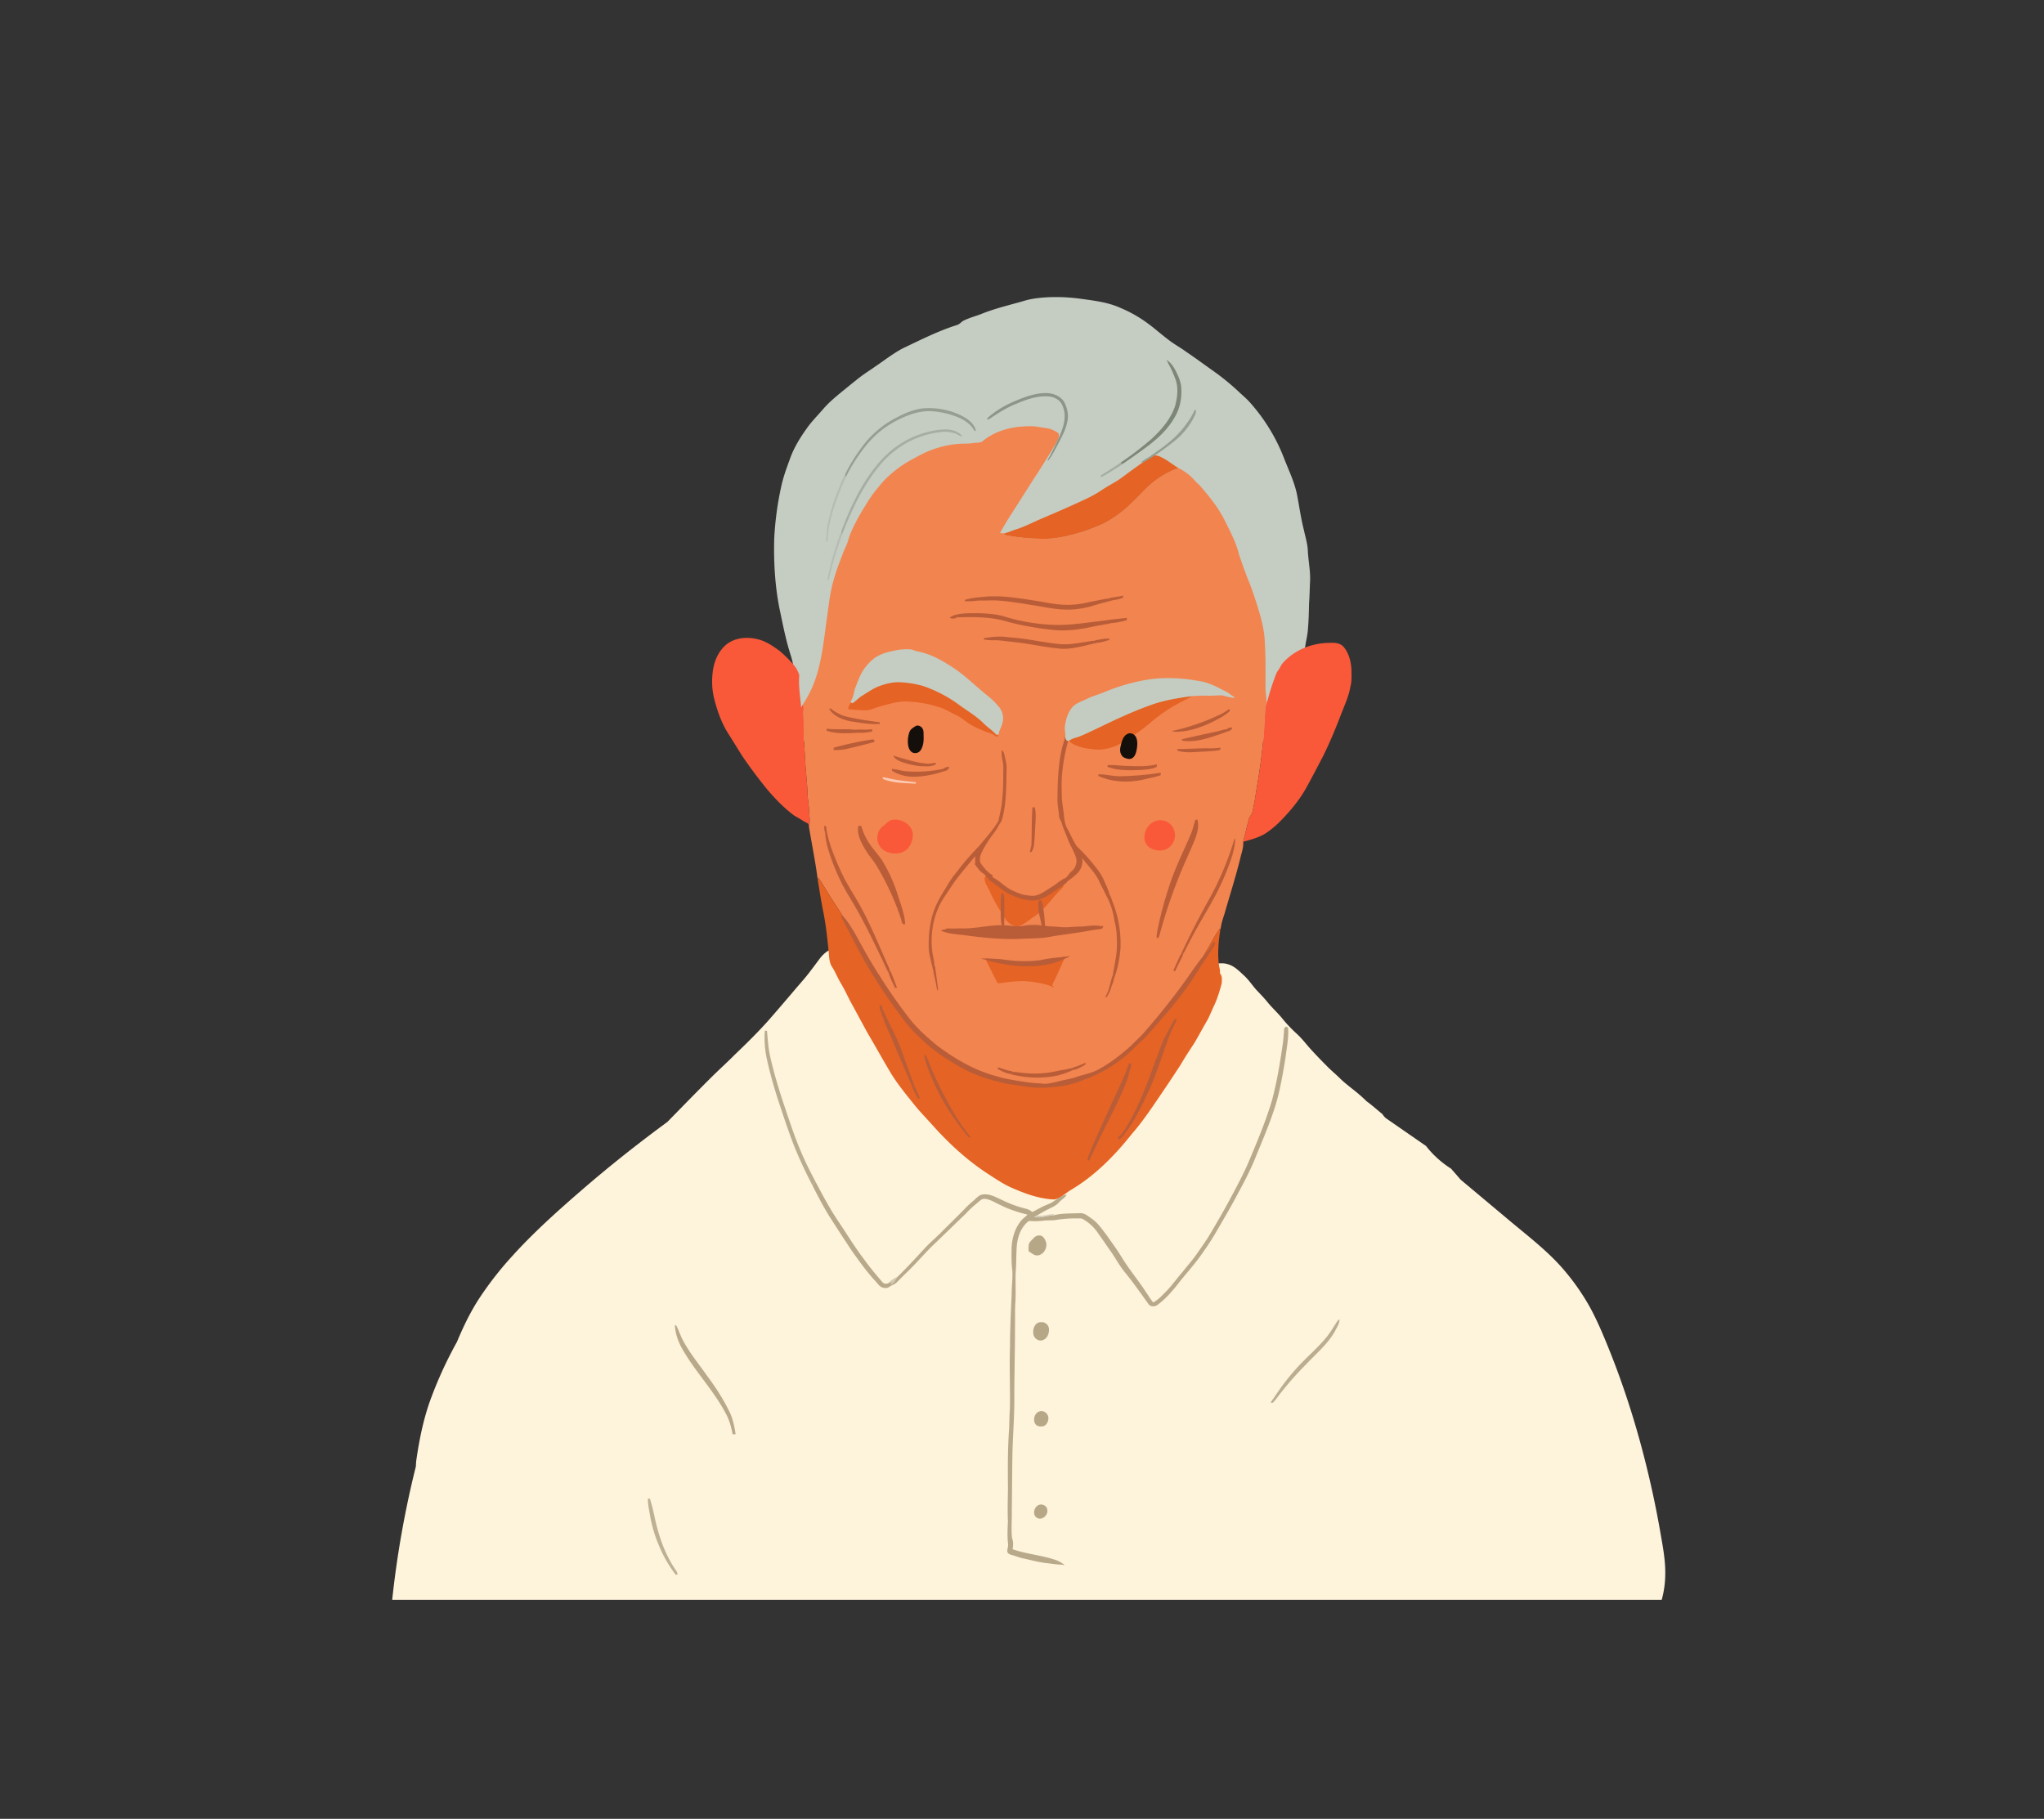 <svg xmlns="http://www.w3.org/2000/svg" viewBox="0 0 2121 1887.494" id="old-guy">
  <rect x="0" y="0" width="2121" height="1887.494" fill="#333333" stroke="none"/>
  <g id="art">
    <path d="M1087.178 308.481a188.095 188.095 0 0 1 34.472 1.616c14.02 1.903 28.39 3.615 41.382 9.586a135.77 135.77 0 0 1 29.218 16.845c6.83 5.096 13.2 10.78 20.006 15.899 5.995 4.744 12.785 8.335 18.932 12.873 10.715 7.245 21.089 14.975 31.653 22.426a255.727 255.727 0 0 1 22.57 18.789c3.781 3.662 7.945 6.942 11.432 10.923a188.893 188.893 0 0 1 35.46 57.83c4.871 12.602 10.93 24.846 13.597 38.181 2.404 12.213 4.004 24.584 7.133 36.645 1.505 7.15 3.805 14.187 4.076 21.543.51 10.636 2.834 21.161 2.3 31.853-.405 7.428-.421 14.88-1.026 22.299-.207 9.577-.422 19.17-1.314 28.716-.764 8.781-4.012 17.403-2.953 26.296.326 2.818-.988 5.445-1.887 8.033-2.253 5.692-1.983 12.116-4.872 17.594-4.084 7.794-7.993 15.683-12.468 23.278-7.666 12.945-15.006 26.105-23.573 38.484a61.376 61.376 0 0 1-23.97 20.668c-14.68 7.22-30.261 12.41-45.952 16.957a511.647 511.647 0 0 1-55.808 12.029c-19.298 2.826-38.445 6.655-57.814 9.028-22.546 3.033-45.195 5.724-67.957 6.138-20.269.47-40.418-2.237-60.456-4.952-15.978-2.237-31.972-4.57-47.736-8.033-15.556-3.327-30.825-7.817-46.158-12.013a199.888 199.888 0 0 1-38.628-14.736c-9.41-4.753-18.995-9.681-26.598-17.132-6.496-6.616-10.772-15.166-13.423-23.98-3.288-13.191-2.34-26.892-2.818-40.347.096-5.867-.955-11.687-.804-17.554.112-6.082-1.998-11.878-3.718-17.618-4.108-13.247-6.79-26.869-9.64-40.427-5.542-25.332-7.126-51.39-6.45-77.263a328.919 328.919 0 0 1 7.85-56.643c2.134-8.861 5.287-17.42 8.415-25.962 4.483-12.746 11.87-24.218 19.871-35.013 4.642-5.931 9.912-11.337 14.832-17.029 6.043-6.99 13.2-12.873 20.333-18.693 5.43-4.418 10.835-8.844 16.328-13.175 5.684-4.482 11.846-8.288 17.745-12.452 9.172-6.225 17.937-13.112 27.737-18.334 18.621-8.845 37.091-18.287 56.827-24.465 2.603-.86 4.235-3.264 6.64-4.474 6.456-3.216 13.526-4.864 20.165-7.627 13.327-5.214 27.275-8.51 41.008-12.411 8.407-2.747 17.244-3.683 26.041-4.196Z" style="fill:#c5ccc2"></path>
    <path d="M1724.309 1660.226a100.232 100.232 0 0 0 3.66-25.883c.373-14.97-2.621-30.048-5.175-44.738q-3.446-19.822-7.712-39.49c-11.13-51.33-26.129-102.194-45.849-150.903-5.763-14.234-11.728-28.483-19.06-41.998a233.966 233.966 0 0 0-25.558-37.222c-16.508-20.004-37.535-35.961-57.32-52.533l-51.649-43.259q-4.907-5.73-9.93-11.418a103.182 103.182 0 0 1-24.653-21.833 17.43 17.43 0 0 1-1.137-1.573l-40.945-28.347a13.933 13.933 0 0 1-4.303-4.646q-5.559-4.663-11.124-9.316a77.985 77.985 0 0 0-5.41-4.138c-2.222-2.201-4.53-4.312-6.883-6.384-6.798-5.984-14.338-11.09-20.803-17.451-4.41-4.354-9.203-8.28-13.541-12.698-6.6-6.68-13.16-13.406-19.378-20.444-4.084-4.904-8.144-9.848-12.937-14.083a144.22 144.22 0 0 1-14.6-15.636c-4.682-5.645-10.167-10.549-14.76-16.265-3.2-3.94-6.728-7.603-10.215-11.28-4.984-5.144-8.717-11.37-14.027-16.217-5.088-4.642-10.08-10.008-16.966-11.855-5.19-1.783-10.648-.452-15.978-.613a331.565 331.565 0 0 0-67.924 5.167c-15.549 2.237-30.765 6.312-46.438 7.826-21.389 2.067-42.87 1.33-64.254.032-16.647-1.218-33.286-2.755-49.837-4.952-19.712-2.635-38.986-7.738-58.164-12.897-13.948-4.092-28-7.985-42.425-10.04-12.38-1.647-24.664-5.35-37.266-4.075-7.603.796-16.122.19-22.403 5.334-2.309-.717-4.793-2.094-7.22-1.06-4.65 1.872-8.384 5.47-11.425 9.371-3.352 4.57-6.781 9.086-10.198 13.614-5 6.626-10.612 12.73-15.955 19.059-8.78 10.325-17.562 20.651-26.502 30.84-11.074 12.532-23.016 24.243-35.085 35.81-8.454 8.519-17.395 16.528-25.881 25.022-15.008 14.934-29.742 30.134-44.572 45.242-30.194 22.204-59.644 45.473-88.002 69.983-25.298 21.865-50.478 44.378-72.94 69.195a352.394 352.394 0 0 0-34.582 44.419c-9.156 14.124-16.373 29.238-22.836 44.727a422.3 422.3 0 0 0-26.306 56.8c-7.904 20.806-12.362 42.352-15.603 64.328a53.607 53.607 0 0 0-.669 7.947 1010.353 1010.353 0 0 0-24.598 138.532Z" style="fill:#fef3db"></path>
    <path d="M1020.312 457.283c14.354-11.6 33.342-15.429 51.421-14.895 4.292.127 8.455 1.298 12.714 1.728a28.08 28.08 0 0 1 13.932 5.556c1.378 4.45-1.568 8.447-3.662 12.101q-8.598 14.33-17.602 28.422c-9.705 14.8-19.027 29.846-28.612 44.725-3.814 5.892-7.293 11.99-10.843 18.048a11.725 11.725 0 0 0 5.533.2 61.5 61.5 0 0 0-1.465 1.767c14.553 3.224 29.504 4.267 44.383 4.187 13.43-.334 26.503-3.924 39.265-7.85 8.71-3.192 17.546-6.313 25.54-11.097a123.686 123.686 0 0 0 23.74-18.518c6.44-6.01 12.196-12.722 18.803-18.557a92.659 92.659 0 0 1 29.401-17.372 56.414 56.414 0 0 1 17.92 14.036c1.37 1.8 3.424 2.906 4.81 4.697 7.618 8.932 15.213 18.008 21.152 28.206 3.59 5.685 6.226 11.894 9.315 17.85 3.837 8.04 7.666 16.2 9.625 24.942 3.494 10.055 6.862 20.165 11.066 29.957 4.06 10.883 7.65 21.941 10.906 33.087 2.397 9.147 4.594 18.462 4.777 27.96 1.043 15.874.669 31.797.74 47.703.008 3.479.717 6.902.82 10.381.072 1.37-.04 2.858.852 4.037a35.524 35.524 0 0 0-1.672 5.445c-.931 10.365-1.13 20.779-2.014 31.152q-2.71 28.397-7.762 56.484c-.907 6.974-2.221 13.885-3.773 20.74-.598 3.04-3.32 5.094-3.901 8.16-1.696 6.814-3.328 13.645-5.088 20.451a18.197 18.197 0 0 0-.62 6.457c-.47 4.824-2.23 9.442-3.225 14.187-4.824 19.234-10.85 38.142-16.312 57.185-1.624 4.824-3.248 9.705-3.79 14.792 0 0-.98.342-1.218.422-4.036 5.795-7.388 12.045-10.875 18.183-8.009 13.502-15.429 27.346-23.995 40.506-8.383 12.619-17.124 25.046-27.227 36.359-16.67 18.677-34.87 36.207-55.624 50.314-6.003 4.315-13.017 6.767-19.712 9.745-7.42 3.4-15.612 4.482-23.621 5.573-11.114 1.456-22.331.692-33.469.063-18.326-1.33-36.693-4.49-53.857-11.209-10.549-4.458-20.993-9.315-30.635-15.54-10.914-6.895-21.917-13.9-31.128-23.04a184.493 184.493 0 0 1-26.82-33.66c-8.95-14.178-17.977-28.325-26.185-42.95-4.347-8.112-8.686-16.233-13.303-24.186-8.55-14.426-17.674-28.501-26.766-42.584-4.466-6.83-8.422-13.98-12.952-20.763-.2.374-.605 1.138-.812 1.52-2.38-18.286-6.138-36.446-9.1-54.597 1.632-5.589.303-11.329.16-16.997-.232-5.08-1.115-10.095-1.505-15.158-.319-11.448-1.704-22.825-2.429-34.249-.047-6.4-.923-12.746-1.114-19.139-.963-10.317-.207-20.69-.836-31.024-.2-3.416.947-6.982-.525-10.222a115.77 115.77 0 0 0 12.522-24.863c6.99-19.68 9.108-40.602 11.91-61.174 2.19-14.393 3.352-29.026 7.5-43.046 2.523-9.433 6.154-18.493 9.601-27.609 1.592-4.41 4.028-8.478 5.286-13.008a88.052 88.052 0 0 1 6.321-15.907 228.284 228.284 0 0 1 12.117-21.352 122.048 122.048 0 0 1 11.05-16.017c4.188-5.032 8.256-10.238 13.271-14.49a118.135 118.135 0 0 1 21.24-15.428c4.308-2.317 8.583-4.698 12.938-6.927a103.703 103.703 0 0 1 37.17-10.5c5.215-.51 10.501.031 15.684-.868 3.527-.685 7.81.326 10.564-2.532Z" style="fill:#f2844f"></path>
    <path d="M1195.84 472.656a14.19 14.19 0 0 1 8.04 1.258c6.84 3.073 12.58 8.001 18.98 11.814a92.659 92.659 0 0 0-29.4 17.372c-6.608 5.835-12.364 12.546-18.805 18.557a123.686 123.686 0 0 1-23.74 18.518c-7.993 4.784-16.83 7.905-25.54 11.098-12.761 3.924-25.833 7.515-39.264 7.85-14.88.079-29.83-.964-44.383-4.188a61.5 61.5 0 0 1 1.465-1.768c4.283-.907 8.136-3.128 12.395-4.14 8.949-3.08 17.364-7.491 26.065-11.177 15.19-6.472 30.348-13.008 45.26-20.094a118.943 118.943 0 0 0 16.837-9.474c6.695-4.538 14.115-7.937 20.588-12.817 8.852-6.584 17.705-13.168 26.948-19.194 1.728-.948 2.603-3.042 4.554-3.615Z" style="fill:#e56324"></path>
    <path d="M752.73 669.719c8.873-7.992 22.076-9.164 33.341-6.385 8.67 2.022 16.114 7.173 23.175 12.372a127.702 127.702 0 0 1 14.394 14.362 29.489 29.489 0 0 1 5.748 10.612c-.971 11.137 1.027 22.323 1.95 33.445.597-1.051 1.195-2.086 1.8-3.121 1.472 3.24.326 6.806.525 10.222.629 10.333-.127 20.707.836 31.024.191 6.393 1.067 12.738 1.115 19.14.724 11.423 2.11 22.8 2.428 34.248.39 5.063 1.273 10.079 1.504 15.158.144 5.668 1.473 11.408-.159 16.997-.31-1.29-.127-3.05-1.672-3.543-4.554-2.229-8.59-5.31-13.128-7.57-10.652-7.763-19.839-17.356-28.39-27.331q-13.493-16.54-25.554-34.162c-4.73-7.46-9.33-14.983-14.012-22.474-7.229-10.843-11.735-23.263-15.078-35.793a75.549 75.549 0 0 1-2.047-28.86c1.043-10.532 5.28-21.187 13.224-28.341ZM1330.925 688.34c11.715-13.525 29.655-20.803 47.377-21.153 5.278-.326 11.44-.414 15.46 3.614 5.748 6.385 7.993 15.07 8.566 23.462.064 6.13.566 12.372-1.05 18.366-1.736 10.167-6.226 19.513-9.856 29.082-5.693 14.88-11.823 29.608-18.956 43.866-5.74 10.963-11.424 21.965-17.443 32.776-7.213 12.714-16.718 23.948-26.956 34.313a90.629 90.629 0 0 1-15.373 12.515c-6.839 4.06-14.561 6.218-22.196 8.192a27.543 27.543 0 0 1-.486 4.1 18.197 18.197 0 0 1 .621-6.457c1.76-6.806 3.392-13.637 5.088-20.452.58-3.065 3.303-5.119 3.9-8.16 1.553-6.854 2.867-13.765 3.774-20.739q5.1-28.063 7.762-56.484c.884-10.373 1.083-20.787 2.014-31.152a35.524 35.524 0 0 1 1.672-5.446 259.883 259.883 0 0 1 8.567-27.075 21.272 21.272 0 0 1 2.571-5.374c1.99-2.38 2.907-5.443 4.944-7.794Z" style="fill:#f95939"></path>
    <path d="M896.787 712.78c9.25-8.863 21.169-15.261 34.01-16.702a67.886 67.886 0 0 1 30.284 5.358c7.794 3.527 15.413 7.587 22.093 12.969 6.28 4.553 11.798 10.03 17.984 14.696a167.57 167.57 0 0 1 14.02 11.432 76.694 76.694 0 0 1 15.882 18.414c1.353 1.553 3.169 2.604 4.586 4.092.071 1.64-2.118 1.505-2.994.613a21.155 21.155 0 0 0-8.327-3.741c-7.69-3.05-15.445-6.258-22.084-11.29-3.065-2.284-6.067-4.72-9.586-6.289-5.811-2.643-11.177-6.257-17.291-8.192a121.572 121.572 0 0 0-30.269-5.907c-10.477-1.488-20.707 1.895-30.698 4.554-5.43 1.234-10.445 4.211-16.121 4.283-6.05-.032-12.093-.525-18.112-1.123.207-3.295 2.285-6.026 4.18-8.574a124.191 124.191 0 0 1 12.443-14.592ZM1217.367 719.58c8.327-2.387 16.806-4.96 25.58-4.61 2.714.215 5.93-.462 8.127 1.552-1.488 2.293-4.545 1.242-6.687 2.333-7.046 3.861-14.45 7.038-21.391 11.098-9.936 5.079-19.044 11.631-27.697 18.637a202.47 202.47 0 0 1-34.09 23.94c-8.431 4.234-18.175 6.304-27.578 4.935-5.166-.541-10.389-1.242-15.23-3.224-3.056-1.25-6.352-2.38-8.7-4.8-1.306-1.092-.447-3.114.915-3.687 5.644-3.113 11.074-6.632 16.933-9.354 17.905-8.614 35.754-17.443 54.407-24.33 11.647-4.585 23.37-9.039 35.41-12.49ZM1024.245 908.728c4.108-.549 7.412 2.707 10.724 4.65 6.99 4.299 11.416 11.894 19.035 15.261 6.504 2.85 13.693 5.2 20.866 3.846 8.08-1.513 15.301-6.067 21.145-11.735 1.664-1.337 3.025-3.392 5.215-3.83 2.571-.04 2.937 3.297 1.082 4.554-10.325 9.57-17.57 22.411-29.727 29.974-4.904 3.431-9.521 7.508-15.166 9.673-5.11 1.09-9.99-2.412-13.16-6.09-6.376-9.76-12.77-19.633-17.33-30.404-1.912-4.267-5.28-8.176-5.2-13.072a2.896 2.896 0 0 1 2.516-2.827Z" style="fill:#e56324"></path>
    <path d="M848.487 912.39c.207-.381.613-1.146.812-1.52 4.53 6.783 8.486 13.932 12.952 20.763 9.092 14.083 18.216 28.158 26.766 42.584 4.617 7.953 8.956 16.074 13.303 24.186 8.208 14.625 17.236 28.772 26.184 42.95a184.493 184.493 0 0 0 26.821 33.66c9.211 9.14 20.214 16.145 31.128 23.04 9.642 6.225 20.086 11.082 30.635 15.54 17.164 6.72 35.53 9.88 53.857 11.21 11.138.628 22.355 1.392 33.469-.064 8.009-1.091 16.2-2.174 23.62-5.573 6.696-2.978 13.71-5.43 19.713-9.745 20.754-14.107 38.953-31.637 55.624-50.314 10.103-11.313 18.844-23.74 27.227-36.359 8.566-13.16 15.986-27.004 23.995-40.506 3.487-6.138 6.839-12.388 10.875-18.183.239-.08.725-.247.971-.335-1.87 12.324-3.2 24.91-1.592 37.338.215 2.938 1.664 5.844.948 8.805 2.659 2.898 2.181 7.189 1.878 10.811-2.062 7.683-4.314 15.365-7.706 22.594-2.778 5.692-4.896 11.711-8.152 17.18-4.26 7.26-8.168 14.728-12.46 21.973-4.888 7.356-9.712 14.752-14.162 22.387q-11.118 17.1-22.618 33.946c-8.725 12.881-17.475 25.818-27.729 37.553-18.135 22.888-39.033 44.192-64.398 59.024-5.35 3.36-10.007 8.367-16.503 9.434-15.325-.573-29.99-5.947-43.89-12.07-7.897-3.367-15.07-8.151-22.235-12.817-22.188-14.02-41.796-31.796-59.295-51.285-6.258-7.03-12.873-13.75-18.844-21.034-8.67-10.811-17.562-21.495-24.895-33.285-8.096-13.486-15.667-27.283-23.676-40.817-6.409-11.424-12.475-23.04-18.828-34.496-3.121-6.13-6.027-12.38-9.57-18.279-3.295-5.326-5.485-11.233-8.82-16.527-3.702-5.127-3.52-11.75-4.116-17.753-1.362-13.025-2.691-26.081-5.247-38.93-2.372-11.632-4.187-23.366-6.042-35.085Z" style="fill:#e56324"></path>
    <path d="M1098.85 995.242c2.324.088 3.884-1.695 5.492-3.089.167.35.494 1.043.661 1.386-2.794 6.408-5.676 12.77-8.574 19.122-1.553 3.368-3.455 6.576-4.633 10.111.764.517 1.512 1.051 2.268 1.608-2.523-.072-4.673-1.624-7.07-2.229a106.883 106.883 0 0 0-25.562-3.996c-8.097.04-16.138 1.146-24.162 2.141a2.312 2.312 0 0 1-2.763-1.274c-3.606-6.814-6.855-13.812-10.46-20.619a5.34 5.34 0 0 1-.495-3.638c2.293-.717 3.87.979 5.35 2.46 9.617-.358 19.02 2.245 28.517 3.36 3.177.135 6.107 1.95 9.33 1.44 4.586-.501 9.228-.437 13.781-1.194 4.475-.653 8.766-2.73 13.367-2.054 1.298-1.632 2.532-3.774 4.952-3.535Z" style="fill:#e56324"></path>
    <path d="M1210.656 373.548c3.964 2.5 6.75 6.448 8.932 10.517 2.866 5.692 5.74 11.599 6.146 18.071.748 10.063-.98 20.5-5.97 29.353-6.465 12.3-16.632 22.14-27.554 30.5-8.503 6.464-17.244 12.61-26.057 18.636a5.599 5.599 0 0 1-2.412 1.02c-.335-.502-.653-1.02-.996-1.505a322.734 322.734 0 0 0 32.72-25.126c10.064-9.426 19.378-20.325 23.86-33.564 2.253-8.479 3.52-17.658.972-26.216a105.344 105.344 0 0 0-8.041-18 7.313 7.313 0 0 1-.86-2.612l-.812-.095c.016-.239.056-.732.072-.98Z" style="fill:#7d8778"></path>
    <path d="M1048.718 418.202c11.36-5.005 23.19-10.007 35.793-10.302 7.507-.135 15.747 2.635 19.8 9.339 3.017 5.803 4.633 12.554 3.47 19.074-1.44 8.623-5.628 16.424-9.64 24.075-3.4 6.13-6.29 12.674-10.852 18.048.016-.454.04-1.37.056-1.823 2.978-4.427 5.016-9.402 7.468-14.131 4.96-10.437 10.755-21.384 9.872-33.294-.836-5.374-2.452-11.424-7.293-14.56-3.925-2.78-8.916-3.52-13.613-3.368-9.984.262-19.529 3.678-28.613 7.539-10.485 4.028-19.903 10.19-29.177 16.408-.51-.032-1.52-.096-2.023-.135a13.021 13.021 0 0 1 2.819-3.13 102.694 102.694 0 0 1 21.933-13.74Z" style="fill:#8c9688"></path>
    <path d="M929.26 433.877c8.967-4.684 18.423-9.02 28.59-10.102a76.658 76.658 0 0 1 38.436 6.87c7.045 3.392 14.648 8.32 16.431 16.504-.398-.024-1.186-.08-1.584-.104-3.98-7.332-11.289-11.942-18.924-14.76a86.562 86.562 0 0 0-26.359-5.573c-12.754-.43-24.982 4.18-36.08 10.08a98.115 98.115 0 0 0-31.048 25.507 174.842 174.842 0 0 0-21.249 33.277c-.12-.979-.254-1.95-.414-2.913l-.08-.502a179.14 179.14 0 0 1 21.058-32.927 102.478 102.478 0 0 1 31.223-25.357ZM1239.586 425.637c.367-.015 1.1-.055 1.465-.071a11.598 11.598 0 0 1-1.13 5.398 75.525 75.525 0 0 1-21.559 27.012c-9.88 7.818-20.126 15.27-31.184 21.344-.987.637-2.197.382-3.28.43 3.384-2.731 7.348-4.618 10.86-7.173 10.97-7.675 22.052-15.533 30.864-25.715 5.406-6.512 10.573-13.43 13.964-21.225Z" style="fill:#959e91"></path>
    <path d="M916.061 475.681a96.483 96.483 0 0 1 58.578-29.655c8.343-.995 18.462-.406 23.987 6.863-2.794-.056-4.84-2.19-7.364-3.065a34.392 34.392 0 0 0-16.448-1.282 93.739 93.739 0 0 0-44.248 17.753A100.401 100.401 0 0 0 910.488 486c-16.392 20.7-27.506 44.989-36.971 69.477-.168-1.067-.35-2.117-.526-3.168.024-1.847 1.035-3.52 1.608-5.23 9.96-25.723 22.381-51.148 41.462-71.397ZM1142.237 493.387c6.998-4.156 13.71-8.773 20.508-13.247.343.485.661 1.003.996 1.504l.414.565c-6.353 4.188-12.866 8.129-19.434 11.974a11.25 11.25 0 0 1-2.563.892c.024-.422.056-1.266.08-1.688Z" style="fill:#a6ada3"></path>
    <path d="M873.771 498.681c1.027-2.03 1.52-4.458 3.288-6.018.16.963.295 1.934.414 2.913-4.004 9.323-8.009 18.693-11.153 28.366-4.1 12.228-7.412 24.942-7.5 37.919-.422.008-1.266.032-1.696.04.319-3.973.709-7.945.988-11.926 2.388-17.81 8.614-34.854 15.66-51.294ZM871.678 554.68a8.091 8.091 0 0 1 1.313-2.372c.175 1.05.358 2.101.526 3.168-4.132 12.411-8.519 24.807-11.472 37.593-.884 3.057-1.258 6.297-2.556 9.227-.23.127-.677.398-.9.533.032-3.049.988-5.955 1.6-8.916a316.607 316.607 0 0 1 11.489-39.233Z" style="fill:#b6bcb3"></path>
    <path d="M1013.593 623.4c4.243-.326 8.503-.071 12.762-.27 11.655-.422 23.19 1.544 34.687 3.185 7.841 1.313 15.715 2.428 23.533 3.924 10.182 1.776 20.561 3.068 30.92 2.046a98.98 98.98 0 0 0 20.04-4.076c6.32-2.006 12.777-3.566 19.178-5.286a50.184 50.184 0 0 0 10.548-2.532c.048-.788.095-1.568.151-2.34-4.927 1.313-10.023 1.711-14.998 2.754l.756.494a22.438 22.438 0 0 0-6.894.788c-5.342 1.099-10.716 2.006-16.034 3.216a89.958 89.958 0 0 1-31.829 1.672c-7.985-.907-15.827-2.683-23.78-3.83-17.833-2.746-35.992-5.843-54.048-3.502a79.016 79.016 0 0 0-17.093 2.755c-.111.382-.334 1.146-.454 1.528a71.954 71.954 0 0 0 12.555-.525ZM1169.281 641.218c-7.634.94-15.357 1.417-22.927 2.754-16.87 1.792-33.712 4.886-50.721 4.514a194.675 194.675 0 0 1-52.488-8.415c-8.757-2.81-18.008-3.311-27.116-3.725-8.152.103-16.449-.386-24.432 1.72a15.564 15.564 0 0 0-6.051 2.913c1.974 1.672 4.57.732 6.854.478l-.684-.74c18.263-.526 37.043-.893 54.645 4.752a315.201 315.201 0 0 0 46.907 8.311c13.522 1.345 27.188-.5 40.411-3.399 6.496-1.425 13.104-2.3 19.593-3.726a74.806 74.806 0 0 0 16.018-3.097 76.74 76.74 0 0 1-.009-2.34ZM1136.688 665.101c-3.08-.39-6.082.55-9.107.932-9.514 1.353-19.115 3.327-28.764 2.292-17.3-1.743-34.28-5.915-51.667-6.926-8.559-1.409-17.316-.565-25.835.749-.111.374-.334 1.13-.454 1.504a56.462 56.462 0 0 0 8.185.757 83.662 83.662 0 0 1 11.639.549c7.093.94 14.235 1.513 21.32 2.571 12.817 1.959 25.563 4.499 38.492 5.66 12.515.86 24.544-3.35 36.661-5.747l.462-.327c4.554-.127 8.9-1.703 13.263-2.873.08-.406.231-1.21.31-1.617-5.246-.047-10.396 1.187-15.547 1.99Z" style="fill:#b95d38"></path>
    <path d="M931.665 674.503a57.255 57.255 0 0 1 11.918-.66c3.096-.128 5.74 1.775 8.75 2.173 12.76 2.42 24.304 8.79 35.076 15.803 13.613 8.614 24.894 20.253 37.457 30.244a78.374 78.374 0 0 1 11.687 11.465 18.39 18.39 0 0 1 4.251 13.318c-.215 5.502-3.757 10.063-4.657 15.421-.764.08-1.513.16-2.269.255-3.845-4.474-8.956-7.54-13.072-11.719-7.412-7.404-16.472-12.778-24.935-18.844a139.41 139.41 0 0 0-38.046-20.07 105.461 105.461 0 0 0-22.976-3.813c-7.364-.534-14.656 1.234-21.567 3.622-6.679 2.356-12.475 6.528-18.47 10.198-3.47 2.054-6.153 5.143-9.473 7.396-1.346 1.274-2.166-.406-2.747-1.425 3.336-3.996 3.105-9.49 4.936-14.147 2.006-5.08 3.893-10.222 6.37-15.094a50.757 50.757 0 0 1 13.159-15.39c7.133-5.293 16.04-7.131 24.608-8.733Z" style="fill:#c5ccc2"></path>
    <path d="M1187.767 705.83c19.27-3.514 39.137-2.356 58.332 1.25 7.38 1.274 14.179 4.53 20.802 7.914 3.081 1.624 6.4 2.898 9.084 5.19 1.664 1.49 4.052 2.11 5.294 4.06a53.865 53.865 0 0 1-12.085-2.523c-5.294-.319-10.588.374-15.883.27a131.914 131.914 0 0 0-27.649 2.078c-11.074 1.704-22.108 4.053-32.609 8.001-19.33 6.935-37.887 15.78-56.333 24.744-6.998 3.136-13.788 6.87-21.192 8.98a20.973 20.973 0 0 0-6.8 3.296l-.341-.112c-2.556-.207-3.034-2.85-2.922-4.943 0-3.886-1.027-7.77-.263-11.64 1.059-6.647 3.113-13.51 7.667-18.629 4.052-4.458 10.055-5.915 15.221-8.606 5.518-2.77 11.536-4.29 17.236-6.647a204.775 204.775 0 0 1 42.441-12.683Z" style="fill:#c4ccc2"></path>
    <path d="M950.175 753.446c2.388-1.274 5.437.151 6.878 2.237 1.767 2.516 1.178 5.724 1.37 8.606.159 4.857-.311 10.04-3.05 14.195-1.895 3.057-6.52 4.148-9.402 1.863-2.5-1.831-3.423-5.008-3.734-7.945a28.166 28.166 0 0 1 1.49-12.794c1.042-2.97 3.98-4.522 6.448-6.162ZM1170.022 761.559c3.432-1.704 7.595.525 8.972 3.86 1.672 4.061 1.218 8.615.454 12.826-.685 3.193-1.664 6.847-4.69 8.606-2.722 1.648-5.97.335-8.605-.812-3.71-2.364-4.466-7.428-3.344-11.384 1.059-4.825 2.358-10.687 7.213-13.096Z" style="fill:#150f0c"></path>
    <path d="M879.591 743.965a41.857 41.857 0 0 1-17.538-8.718l-1.816.16c4.745 7.952 14.108 11.623 22.825 13.207 9.88 1.544 19.855 3.288 29.894 2.659 0-.414-.008-1.258-.008-1.68-11.177-1.457-22.347-3.184-33.357-5.628ZM890.705 760.356a45.493 45.493 0 0 0 14.37-1.361c0-.804-.008-1.6-.008-2.396-5.788 1.202-11.704.008-17.53.74-9.849-1.186-19.88.064-29.688-1.17-.016.55-.032 1.632-.04 2.181 10.58 3.455 21.973 2.691 32.896 2.006ZM865.078 775.92c-.008.805-.008 1.617-.008 2.445a57.276 57.276 0 0 0 16.52-1.855c8.573-2.046 17.131-4.156 25.642-6.48.064-.677.127-1.338.2-1.999-.487-.183-1.458-.557-1.936-.748a364.195 364.195 0 0 0-40.418 8.638ZM935.542 790.712a87.79 87.79 0 0 0 19.186 4.379c5.398.08 11.29.995 16.194-1.855.063-.382.198-1.138.262-1.52-3.137-.04-6.162 1.162-9.323.724-11.607-.868-22.673-4.856-33.803-7.882-.087-.262-.27-.796-.358-1.058-.095.374-.294 1.122-.39 1.496 1.831 2.954 5.111 4.474 8.232 5.716ZM984.726 795.609a13.589 13.589 0 0 0-6.29 2.364 135.704 135.704 0 0 1-37.926 2.444c-5.095-.382-9.968-2.142-15.063-2.5.048.47.151 1.41.2 1.88 7.06 4.648 15.627 6.463 24.002 6.296a103.795 103.795 0 0 0 29.4-5.596c2.445-.438 6.25-1.736 5.677-4.888Z" style="fill:#b95d38"></path>
    <path d="M915.79 806.627a30.89 30.89 0 0 1 5.581.891c9.553 2.301 19.362 3.209 29.122 4.18l-.191 1.608c-11.4-.804-23.366-.366-34.082-4.936-.103-.43-.318-1.305-.43-1.743Z" style="fill:#fccab3"></path>
    <path d="M926.37 850.708c8.935-1.246 19.299 4.625 20.755 13.924a22.252 22.252 0 0 1-4.792 15.524c-4.968 6.042-13.956 6.743-20.922 4.283a15.666 15.666 0 0 1-10.58-10.875c-1.354-5.835.43-12.81 5.588-16.249 3.16-2.42 5.7-6.015 9.952-6.607ZM1201.007 851.496a15.11 15.11 0 0 1 11.854 2.58c4.02 2.674 6.074 7.475 6.456 12.164a16.69 16.69 0 0 1-8.048 14.457c-4.984 2.81-11.234 2.285-16.305-.016a12.515 12.515 0 0 1-7.435-10.445c-.59-8.28 5.137-17.102 13.478-18.74Z" style="fill:#f95939"></path>
    <path d="M1332.525 1067.888c-.008-1.544 2.197-3.12 3.471-1.847 1.003.653.573 2.11.788 3.137.2 9.043-1.552 17.96-2.643 26.908-2.555 16.177-5.286 32.378-9.736 48.165-5.621 18.789-13.367 36.837-20.81 54.956-5.486 14.076-12.58 27.426-19.752 40.69-6.982 13.287-14.665 26.176-22.196 39.145q-6.102 10.437-13.168 20.269c-7.547 11.32-16.838 21.304-25.26 31.956-6.473 8.327-13.431 16.463-21.966 22.753-2.818 2.3-7.578 2.317-9.664-.963-7.882-10.915-15.548-22.005-24.09-32.434-5.884-7.07-10.096-15.302-15.422-22.77-4.25-5.859-8.136-11.965-12.443-17.768a45.225 45.225 0 0 0-17.1-15.548 132.761 132.761 0 0 0-26.949 1.472c-4.474.725-9.028.167-13.494.836a78.307 78.307 0 0 1-13.526.247c-1.417-.223-2.261 1.154-3.224 1.927-6.52 6.178-9.482 15.174-10.246 23.939-.677 9.259-.406 18.573-1.195 27.832-.278 9.561.223 19.13-.183 28.7-.668 9.259-.326 18.55-.477 27.824-.024 23.637-.637 47.266-.725 70.894.247 19.657-1.37 39.257-1.918 58.889-.327 20.166-.407 40.323-.709 60.497.279 9.553-.756 19.147.287 28.668 1.504 3.67 1.241 7.659.58 11.504 15.318 5.302 31.782 6.257 46.98 11.966a65.419 65.419 0 0 1 6.09 3.606c.071.366.223 1.115.294 1.489-.286-.263-.86-.788-1.154-1.051-5.573.032-11.09-.955-16.615-1.608-8.088-.773-15.906-3.09-23.836-4.745-4.45-.82-8.582-2.723-12.96-3.806-1.935-.47-4.005-1.552-4.355-3.702.048-2.468.995-4.808.931-7.26-1.043-7.937-.597-15.954-.239-23.915-.501-11.393-.119-22.801.056-34.202-.199-20.706-.334-41.43 1.202-62.089.223-6.91.271-13.82.789-20.715.398-21.224-.621-42.448.119-63.665.016-17.785.852-35.554 1.672-53.316-.032-8.781 1.218-17.522.748-26.303-1.083-7.388-.852-14.88-.828-22.316.231-10.166 3.057-20.54 9.37-28.652 2.062-2.667 4.88-4.585 7.245-6.95-9.553-2.444-19.043-5.382-27.872-9.848-5.262-2.277-10.134-5.748-15.93-6.52a6.353 6.353 0 0 0-5.175 1.52c-5.167 4.315-10.445 8.543-14.903 13.622-11.01 10.509-21.878 21.16-32.88 31.67-9.012 8.518-16.933 18.087-25.81 26.741-4.41 4.347-8.86 8.662-13.207 13.08-2.214 2.277-5.478 2.906-7.946 4.833-1.783 1.425-4.243 1.019-6.329.668-3.495-.915-5.366-4.275-7.722-6.703-8.909-9.53-16.464-20.19-24.043-30.77q-11.965-17.972-23.573-36.191c-6.584-10.477-12.236-21.487-17.825-32.513q1.66-1.78 3.328-3.52c7.404 14.012 14.855 28.032 23.732 41.192 8.877 13.128 17.021 26.765 26.702 39.336 5.804 8.168 12.316 15.795 18.812 23.414a4.933 4.933 0 0 0 6.433.883q1.934-.776 3.861-1.56c-.51.94-1.011 1.839-1.48 2.826 3.566-1.37 4.752-5.453 7.284-8.025 9.752-9.545 18.979-19.616 28.23-29.655 5.031-5.334 10.596-10.119 15.843-15.238 8.295-8.43 16.83-16.615 25.101-25.07a85.04 85.04 0 0 1 8.598-8.08c3.368-2.874 6.457-6.982 11.281-7.141 7.078-.534 13.359 3.343 19.608 6.09a117.743 117.743 0 0 0 25.062 9.02 16.6 16.6 0 0 1 5.653 3.16c4.068-1.79 7.817-4.21 11.87-6.026 3.43-1.624 7.14-2.754 10.254-4.992 4.299-2.73 8.422-6.241 13.645-6.934-1.895 3.59-5.772 5.255-8.296 8.28-3.144 3.527-7.738 5.103-11.798 7.284-3.758 1.784-7.189 4.148-10.867 6.075a75.458 75.458 0 0 0-2.898 1.656c3.511.246 7.117.549 10.525-.502 3.423-1.003 7.014-.931 10.5-1.584 8.893-2.142 18.057-1.592 27.108-2.038 4.514-.104 8.05 3.248 11.592 5.604 6.608 4.554 11.018 11.36 15.866 17.587 4.904 7.045 10.015 13.956 14.57 21.248 7.698 12.992 17.546 24.536 25.778 37.179 2.61 3.638 4.752 7.618 7.698 11.018 5.08-2.58 8.916-6.926 12.897-10.891 6.433-6.37 11.512-13.916 17.515-20.667 5.095-6.56 10.747-12.706 15.404-19.609 4.467-6.432 9.084-12.77 13.057-19.52 7.26-12.22 14.41-24.505 21.12-37.036 6.688-12.57 13.51-25.117 19.107-38.23 8.845-21.033 17.762-42.114 24.234-64.023 5.04-18.868 8.216-38.173 11.01-57.48.852-5.389 1.115-10.842 1.537-16.264Z" style="fill:#b8a98a"></path>
    <path d="M793.634 1069.64c.733-.009 1.473 0 2.214.015.883 8.925 1.29 17.945 3.335 26.718 3.559 15.827 8.168 31.399 13.224 46.812 5.82 17.052 11.217 34.28 18.263 50.88 4.585 11.153 10.126 21.86 15.707 32.537q-1.672 1.743-3.328 3.518c-7.03-13.422-13.462-27.155-19.123-41.198-6.122-15.756-11.336-31.83-16.67-47.855-4.379-13.701-8.351-27.546-11.425-41.597a104.903 104.903 0 0 1-2.197-29.83Z" style="fill:#baac8e"></path>
    <path d="M1227.43 758.995c12.475-1.632 24.297-6.345 35.363-12.18 4.705-2.532 9.442-5.167 13.311-8.917-.047-.55-.127-1.64-.175-2.181-2.842 1.489-5.326 3.582-8.24 4.952a222.12 222.12 0 0 1-51.875 18c3.679 1.202 7.795.597 11.616.326ZM1274.369 756.527c-4.283.271-8.351 1.896-12.54 2.787-11.839 2.517-23.684 5.087-35.474 7.817l.414 1.505c8.693 1.489 17.515-.175 25.914-2.484 7.109-2.102 14.178-4.402 21.073-7.125 2.157-.35 4.514-1.513 4.912-3.9a8.955 8.955 0 0 0-5.43 1.01ZM967.984 1005.672l.382.557c.493 5.716 2.484 11.201 3.256 16.893.366 1.648.151 3.901 1.91 4.825-.843-8.614-2.276-17.148-3.335-25.73l-.653.58c.223-5.74-1.855-11.272-2.332-16.973-1.848-18.724 1.735-38.468 12.3-54.295 3.733-5.533 7.289-11.188 11.177-16.615 6.596-9.206 14.155-17.673 21.28-26.463-.095 2.89.016 5.796-.31 8.678 2.531 2.946 4.45 6.496 7.754 8.702 3.733 2.34 5.477 6.767 9.274 9.036 4.682 2.906 8.73 6.662 13.272 9.776 5.205 3.57 11.153 5.796 17.053 7.897 6.376 1.521 13.295 3.232 19.672.812l-.064 1.656-.987.064a47.737 47.737 0 0 0 1.138 15.66c.98 3.311 1.37 6.767 2.253 10.11l-.207-.461a60.152 60.152 0 0 0-19.337.445c-6.48 1.29-12.97-.597-19.474-.533.144-6.409.319-12.81.168-19.218-.152-4.673.23-9.426-1.02-13.988-.421-.024-1.273-.072-1.695-.104-1.282 5.112-1.027 10.421-.995 15.644.035 5.854-.51 11.814 1.075 17.539-14.02-.192-27.758 3.72-41.805 3.295-3.986-.12-7.977.287-11.965.056-1.768.056-3.87-.43-5.159 1.123-1.56-.152-3.017.645-4.442 1.13 7.308 3.145 15.245 3.734 23.063 4.538 19.545 2.651 39.251 4.86 59.04 3.997 11.48-.5 23.095-.167 34.368-2.723 12.07-1.831 24.21-3.312 36.232-5.477 4.323-.773 8.653-1.49 13.024-1.95 1.72.063 2.444-1.673 3.296-2.843a31.422 31.422 0 0 0-4.02-.414c-6.64-1.21-13.375.51-20.039.645-7.18 0-14.338 1.313-21.51.462-5.04-.67-10.167-.295-15.167-1.242-.637-8.686-1.234-17.507-3.574-25.93l-1.075.08.852-.526-1.935-.159c.613-1.321 2.11-1.552 3.28-2.125 5.032-2.047 9.363-5.422 13.924-8.296 4.124-3.033 8.805-5.43 12.094-9.45 4.211-3.113 8.637-6.122 11.853-10.341a18.084 18.084 0 0 0 3.026-13.741c5.628 8 13.152 14.736 17.403 23.692 2.635 5.66 5.62 11.162 8.351 16.782a75.889 75.889 0 0 1 7.738 24.64c2.627 9.577 2.819 19.56 2.5 29.424-.589 9.196-2.794 18.183-4.156 27.251-3.025 7.396-3.359 15.986-8.112 22.674.446-.032 1.33-.088 1.775-.112a35.527 35.527 0 0 0 4.45-9.267c1.123-3.399 2.66-6.679 3.24-10.222 3.767-9.649 5.622-20.014 6.593-30.3a116.23 116.23 0 0 0-7.659-47.504c-1.306-3.041-1.879-6.44-3.781-9.18-1.067-4.935-3.6-9.45-5.51-14.099-2.5-6.313-6.745-11.682-10.938-16.925a188.648 188.648 0 0 0-17.205-18.653c-4.091-5.748-6.607-12.443-10.078-18.565-2.802-4.634-3.074-10.15-3.662-15.373-.62-5.504-1.68-10.947-1.975-16.48-.222-6.886-.326-13.773-.087-20.659a191.161 191.161 0 0 1 6.6-38.42c-2.556-.208-3.034-2.85-2.922-4.944-1.282 5.182-3.029 10.232-4.14 15.468-3.44 16.213-3.837 32.784-4.02 49.264-.128 6.201 1.234 12.276 1.711 18.43-.008 2.555 1.998 4.402 2.636 6.775 1.815 6.13 4.61 11.902 6.75 17.92 2.516 5.892 5.836 11.417 7.938 17.49 1.982 5.351-.279 11.775-4.777 15.127-2.269 1.975-3.487 4.96-6.003 6.656-5.302 2.356-9.545 6.424-14.465 9.418-5 2.993-9.689 6.743-15.341 8.462-3.941 1.266-8.073.295-12.038-.254-4.466-.613-8.526-2.683-12.634-4.403-7.714-3.4-13.43-9.975-20.954-13.653-.087-.828-.15-1.648-.215-2.46-5.023-2.874-8.653-7.46-12.037-12.022-2.157-3.813-.804-8.359.996-12.013a118.869 118.869 0 0 1 12.674-19.99c2.873-3.702 4.776-8.017 7.459-11.839l-.103-1.043.358.804c5.406-17.856 4.827-36.746 5.286-55.202.1-4.007-1.05-7.842-1.887-11.703-.684-2.333-.708-5.501-3.2-6.711-.422 3.805.255 7.603.971 11.336 1.218 5.478.51 11.09.613 16.647a224.172 224.172 0 0 1-1.656 28.58c-.716 5.661-2.277 11.17-3.32 16.775-5.485 9.378-12.928 17.331-19.743 25.73-6.52 6.767-12.873 13.71-18.749 21.05-4.578 6.058-9.665 11.766-13.51 18.35-5.143 8.797-11.034 17.268-14.49 26.917-3.422 8.733-4.863 18.08-5.755 27.37-.056 6.608-.63 13.327.812 19.847.98 4.865 2.412 9.634 3.352 14.514ZM1248.51 776.55c-8.953.214-17.888.788-26.844.756l.095 1.703c9.466 3.066 19.442.988 29.146.916 5.135-.693 10.477-.215 15.42-1.943.017-.748.04-1.48.065-2.213-5.892 1.21-11.913.637-17.881.78ZM1184.885 799c5.278-.533 10.796-.756 15.564-3.344a87.102 87.102 0 0 1-.079-2.46c-10.015 2.54-20.453 1.935-30.69 1.656-6.791-.08-13.55-1.297-20.35-.78-.023.422-.079 1.282-.103 1.712 11.37 4.338 23.733 3.646 35.658 3.216ZM1188.532 808.514c5.326-1.322 10.771-2.206 15.938-4.077-.032-.851-.056-1.695-.072-2.523a298.688 298.688 0 0 1-41.86 3.622c-7.666.12-15.134-2.086-22.776-1.95-.008.413-.008 1.25-.016 1.671 15.198 6.903 32.752 7.181 48.786 3.257Z" style="fill:#b95d38"></path>
    <path d="M1073.238 873.365c.756-6.313.725-12.674 1.218-18.995.279-5.517.661-11.138-.692-16.544-.828-.007-1.656 0-2.476.016-.82 12.643-.597 25.317-.972 37.975-.135 2.906-1.297 5.637-1.568 8.534.438-.071 1.321-.206 1.767-.278a21.943 21.943 0 0 0 2.723-10.708ZM1200.274 973.326c.43 0 1.274 0 1.696-.008 1.393-2.62 1.92-5.559 2.73-8.376a526.176 526.176 0 0 1 18.328-54.136c5.079-13.215 11.408-25.905 16.646-39.049 2.516-6.64 4.928-14.123 2.818-21.16-.692.07-1.385.159-2.07.246-1.767 5-2.682 10.286-4.904 15.134-6.918 16.21-14.76 32.044-20.603 48.699a410.186 410.186 0 0 0-12.3 43.189c-.852 5.135-2.628 10.206-2.34 15.46ZM910.265 899.59a276.832 276.832 0 0 1 24.505 53.395c.987 2.372.629 7.093 4.521 6.018-.604-10.588-4.6-20.587-7.817-30.587a157.674 157.674 0 0 0-15.214-34.018c-3.949-6.528-9.34-11.99-13.598-18.302a62.097 62.097 0 0 1-8.988-19.067c-1.01 0-2.03 0-3.033.008-1.696 8.956 2.834 17.26 7.3 24.64 3.607 6.313 8.757 11.567 12.324 17.912ZM1281.582 870.372l-.613.032a312.073 312.073 0 0 1-25.922 62.12q-13.291 23.645-25.038 48.11c-1.401 3.463-3.733 6.647-4.41 10.357l-.39-.692c-2.604 5.74-5.438 11.392-7.715 17.275.502.04 1.497.128 1.999.168 1.799-4.005 3.773-7.922 5.724-11.855.987-2.022 2.245-3.98 2.563-6.257 2.356-3.153 3.638-6.966 5.613-10.35 8.28-16.59 18.19-32.282 27.044-48.563a261.348 261.348 0 0 0 18.287-42.902c1.393-5.717 3.216-11.496 2.858-17.443ZM914.333 993.539c2.691 5.286 4.761 10.938 7.826 16.01 1.37 5.469 4.363 10.413 6.52 15.611.518-.024 1.56-.08 2.078-.11-1.99-5.845-4.362-11.545-6.647-17.277l-.693.637a9.042 9.042 0 0 0-1.21-4.625c-9.816-22.053-18.828-44.543-30.667-65.624-5.429-9.68-11.638-18.916-16.527-28.899a281.51 281.51 0 0 1-12.523-29.6c-1.815-5.851-3.757-11.727-4.617-17.8l-.247.023c-.064-1.855.342-4.72-2.078-5.167a15.285 15.285 0 0 0 .024 5.35c.151.438.446 1.306.597 1.744a80.8 80.8 0 0 0 3.503 18.541 234.294 234.294 0 0 0 12.427 31.582c4.745 9.824 10.684 18.988 16.114 28.437 9.506 16.64 17.849 33.891 26.12 51.167Z" style="fill:#b95d38"></path>
    <path d="M1256.432 982.154c-3.216 4.976-7.345 9.26-10.962 13.916-5.718 7.362-10.807 15.187-16.265 22.745-12.744 17.649-26.36 34.612-40.57 51.055-4.78 5.533-10.23 10.445-15.373 15.628-10.533 9.394-21.782 18.12-34.265 24.791-7.133 3.63-15.11 4.904-22.61 7.523-5.572 1.895-11.44 2.644-17.108 4.164a110.853 110.853 0 0 1-12.355 2.572c-2.914.533-5.844-.2-8.766-.271a144.658 144.658 0 0 1-15.277-1.6c-9.57-1.537-19.21-2.827-28.477-5.756-22.57-5.796-42.998-17.777-61.564-31.574-10.11-8.375-20.126-17.045-28.318-27.363a503.668 503.668 0 0 1-30.873-44.025c-8.208-12.499-15.615-25.479-22.753-38.596-1.852-3.402-3.673-6.829-5.748-10.086-3.481-5.464-6.703-11.36-11.839-15.477-.063.597-.183 1.807-.246 2.405 4.984 8.836 9.498 17.928 14.219 26.908 6.456 12.428 13.223 24.712 20.866 36.454 8.208 13.096 16.845 25.938 26.24 38.222 7.555 11.313 17.359 20.807 27.45 29.854 10.305 9.239 22.116 16.472 34.018 23.39 15.261 9.02 32.49 13.988 49.67 17.865 9.003 1.13 17.944 2.77 26.972 3.75 17.896.732 36.207-1.266 52.854-8.177 15.906-5.493 30.287-14.583 43.277-25.213 5.543-4.536 10.198-9.999 15.62-14.656 4.665-4.076 8.559-8.913 12.674-13.518 15.506-17.353 30.623-35.203 43.07-54.86 4.312-6.812 8.685-13.574 13.207-20.238 1.489-2.595 3.599-4.96 4.57-7.77 1.998-1.433 2.635-3.972 3.43-6.17-.54-.063-1.615-.199-2.157-.262a45.562 45.562 0 0 0-2.61 4.37Z" style="fill:#b95d38"></path>
    <path d="M1089.559 1000.298c7.475-1.632 14.489-4.737 21.264-8.208-10.015 1.52-20.198 1.823-30.101 4.092-14.1 2.173-28.477 1.361-42.513-.852-6.862-.318-13.749-.995-20.62-.501 3.997.676 7.763 2.213 11.711 3.089 19.609 4.816 40.396 6.902 60.259 2.38ZM1215.918 1062.896c-3.96 7.56-8.343 14.943-11.313 22.984-6.623 17.045-12.268 34.472-19.545 51.262-6.153 14.187-12.721 28.398-22.052 40.817l-.215-.398c-.851.876-1.695 1.783-2.523 2.69.016.455.04 1.362.055 1.816.47.032 1.417.087 1.887.111 1.935-2.062 4.307-3.869 5.397-6.56a20.977 20.977 0 0 0 3.328-4.259c8.141-11.71 14.29-24.671 20.333-37.569 7.46-15.874 12.778-32.608 18.59-49.128 2.428-6.6 4.68-13.31 8.025-19.513 1.305-2.81 2.842-5.636 3.048-8.789-2.436 1.489-3.733 4.089-5.015 6.536ZM960.779 1095.004c-.462.032-1.377.08-1.831.111a74.201 74.201 0 0 0 3.821 13.112c9.482 26.431 24.425 50.713 42.465 72.144.51-.04 1.536-.135 2.046-.183-15.094-18.669-26.344-40.045-36.566-61.667-3.566-7.738-6.623-15.676-9.935-23.517ZM1171.9 1111.682c1.593-2.269 1.394-5.254 2.182-7.826a66.231 66.231 0 0 0-2.468-.183c-.47 1.099-.955 2.205-1.353 3.352-4.988 14.357-12.229 27.729-18.319 41.597-7.746 17.698-16.487 34.973-23.207 53.093a23.445 23.445 0 0 0-.175 2.508c.438-.008 1.314-.016 1.744-.024 4.29-8.75 8.2-17.682 12.579-26.383 7.77-16.13 16.288-31.909 23.35-48.372 2.316-5.756 4.832-11.584 5.668-17.762ZM1049.354 1114.875a109.67 109.67 0 0 0 43.922 2.078 74.486 74.486 0 0 0 19.704-6.37c4.888-.803 9.26-3.399 13.439-5.93-.024-.446-.088-1.338-.112-1.784a80.31 80.31 0 0 1-13.422 5.135l.812.446c-3.185-.064-6.178 1.234-9.299 1.624-4.864.709-9.633 1.935-14.473 2.747a107.063 107.063 0 0 1-28.581.55c-3.375-.144-6.695-1.092-10.087-.9-1.114-.988-2.644-1.019-4.004-1.306-4.05-.856-7.834-2.572-11.83-3.583v1.823c4.187 2.357 8.662 4.618 13.502 5.12ZM948.94 1128.648c.088-3.145-1.823-5.844-2.667-8.774-3.996-10.691-7.778-21.455-11.663-32.179-5.23-14.035-12.92-26.948-18.828-40.673-.286-1.338-.684-2.651-1.09-3.933-.51.024-1.537.08-2.046.103a24.73 24.73 0 0 0 .995 6.41l.693-.598c-.08 2.683 1.289 5.087 2.125 7.571 2.476 6.91 5.549 13.582 8.463 20.317 6.735 16.304 13.94 32.402 20.747 48.682l.286.2c1.338 5.023 4.028 9.585 6.544 14.107.541-.048 1.64-.128 2.182-.167-1.712-3.91-3.655-7.723-5.096-11.743Z" style="fill:#b95d38"></path>
    <path d="M1075.905 1261.44c5.772.875 11.52-1.123 17.276-1.569.215.287.637.86.852 1.139-3.487.653-7.078.58-10.501 1.584-3.408 1.05-7.014.748-10.525.502a75.458 75.458 0 0 1 2.898-1.656Z" style="fill:#d6cebc"></path>
    <path d="M1069.345 1288.213c2.578-2.476 4.832-6.29 8.909-6.082 3.36-.31 5.565 2.794 6.647 5.564 2.882 6.083-1.497 14.554-8.335 15.15-3.654.216-6.218-2.682-9.163-4.298.04-3.448-.844-7.658 1.942-10.334Z" style="fill:#b6a787"></path>
    <path d="M922.056 1331.426c2.5-3.073 6.241-4.88 9.665-6.759-2.532 2.572-3.718 6.656-7.285 8.025.47-.987.971-1.887 1.481-2.826q-1.923.788-3.861 1.56Z" style="fill:#d1c8b4"></path>
    <path d="M1387.52 1371.383a5.799 5.799 0 0 1 2.445-2.165c.048 4.235-2.556 7.833-4.315 11.512-7.309 13.63-19.473 23.485-29.847 34.623a340.245 340.245 0 0 0-26.622 29.934c-2.619 3.248-4.952 6.743-7.746 9.856-.62.883-1.855.51-2.73.732.636-2.388 2.507-4.092 3.805-6.106a239.625 239.625 0 0 1 25.468-32.641c9.362-10.007 19.95-18.868 28.564-29.56 4.14-5.055 7.38-10.747 10.979-16.185Z" style="fill:#bbae90"></path>
    <path d="M1080.021 1372.1a7.728 7.728 0 0 1 8.487 6.822c.334 4.594-1.68 10.215-6.417 11.807-4.323 1.576-9.187-1.776-9.737-6.218-1.05-5.143 1.529-12.42 7.667-12.411Z" style="fill:#b6a787"></path>
    <path d="M700.354 1375.117c.334.103 1.019.302 1.353.406 2.993 5.708 4.808 11.958 8.104 17.523 6.815 12.172 15.652 23.04 23.733 34.368 8.653 11.782 16.798 24.05 23.206 37.226 3.686 7.428 5.366 15.604 6.552 23.764a95.842 95.842 0 0 0-3.033.04c-1.449-7.5-3.495-14.959-7.189-21.694-12.642-23.955-31.9-43.58-45.22-67.113-4.17-7.507-7.236-15.882-7.506-24.52Z" style="fill:#b8a98a"></path>
    <path d="M1080.021 1464.457c4.562-.645 8.67 4.012 7.818 8.455-.438 3.152-2.3 6.608-5.684 7.268-2.604.422-5.804.136-7.563-2.062-3.456-4.744-.884-13.151 5.429-13.66Z" style="fill:#b6a787"></path>
    <path d="M672.41 1555.222c.493 0 1.465-.008 1.95-.008a199.898 199.898 0 0 1 5.263 20.89c4.004 17.969 10.078 35.746 20.181 51.262 1.266 2.15 3.368 4.076 3.153 6.791-.454-.016-1.362-.048-1.815-.056a132.114 132.114 0 0 1-17.65-30.889 139.813 139.813 0 0 1-8.869-29.966c-.916-5.979-2.524-11.933-2.213-18.024Z" style="fill:#bdb093"></path>
    <path d="M1078.445 1561.6c3.93-1.25 8.582 1.743 8.367 5.978.454 5.278-5.852 10.564-10.764 7.555-5.27-3.2-3.106-11.785 2.397-13.534Z" style="fill:#b6a787"></path>
  </g>
</svg>
